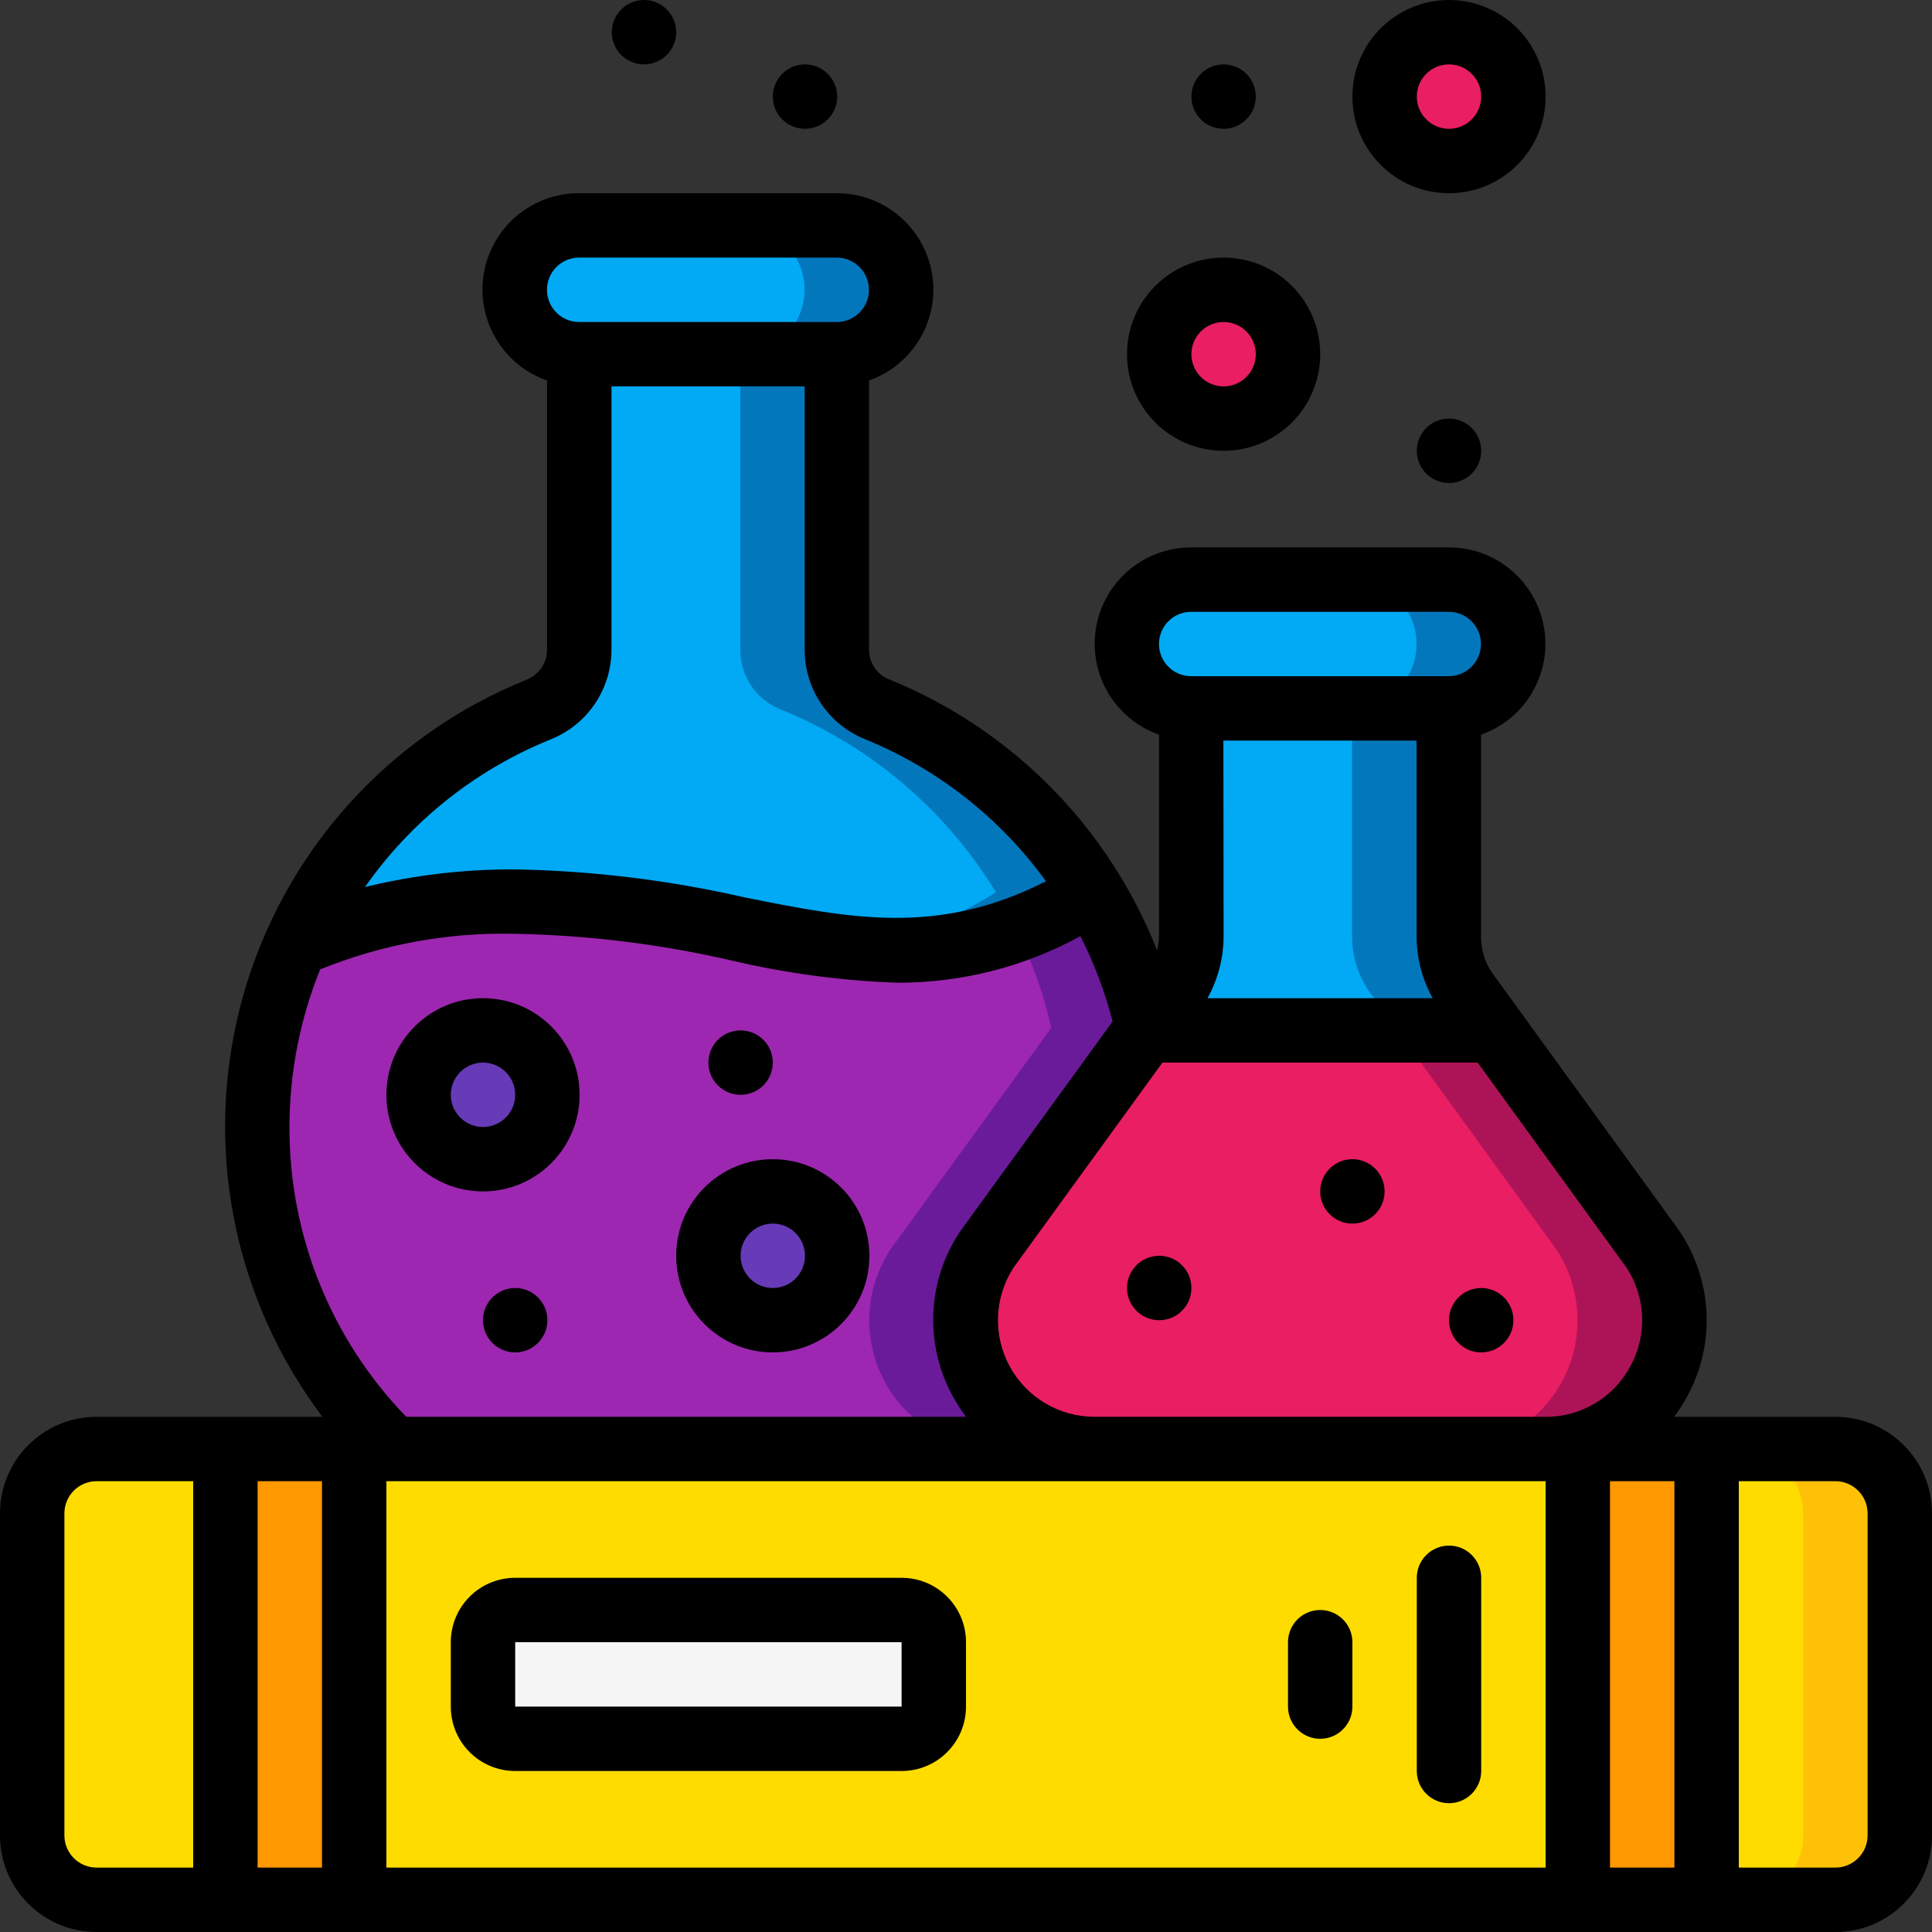 <svg height="512" viewBox="0 0 60 60" width="512" xmlns="http://www.w3.org/2000/svg"><rect x="0" y="0" width="60" height="60" fill="#333333" stroke="none"/><g id="Page-1" fill="none" fill-rule="evenodd"><g id="010---Science-Book" fill-rule="nonzero"><path id="Rectangle-path" d="m49 45h4v14h-4z" fill="#ff9801"/><path id="Rectangle-path" d="m7 45h4v14h-4z" fill="#ff9801"/><path id="Rectangle-path" d="m11 45h38v14h-38z" fill="#ffdc00"/><path id="Shape" d="m7 45v14h-4c-1.103-.003-1.997-.897-2-2v-10c.003-1.103.897-1.997 2-2z" fill="#ffdc00"/><path id="Shape" d="m59 47v10c-.003 1.103-.897 1.997-2 2h-4v-14h4c1.103.003 1.997.897 2 2z" fill="#ffdc00"/><path id="Shape" d="m57 45h-3c1.103.003 1.997.897 2 2v10c-.003 1.103-.897 1.997-2 2h3c1.103-.003 1.997-.897 2-2v-10c-.003-1.103-.897-1.997-2-2z" fill="#fec108"/><rect id="Rectangle-path" fill="#f5f5f5" height="4" rx="1" width="14" x="15" y="50"/><path id="Shape" d="m47.99 45h-14c-.625.004-1.242-.139-1.8-.42-1.022-.518-1.774-1.449-2.064-2.558-.291-1.109-.092-2.289.544-3.242l4.92-6.78h10.81l4.92 6.78c.819 1.228.896 2.807.199 4.108-.697 1.301-2.053 2.113-3.529 2.112z" fill="#e91e63"/><path id="Shape" d="m51.32 38.78-4.92-6.78h-3l4.92 6.78c.819 1.228.896 2.807.199 4.108-.697 1.301-2.053 2.113-3.529 2.112h3c1.476.001 2.832-.811 3.529-2.112.697-1.301.62-2.88-.199-4.108z" fill="#ad1457"/><path id="Shape" d="m46.4 32h-10.81l.06-.08.84-1.16c.327-.496.501-1.076.5-1.67v-7.09h8v7.09c.003.595.18 1.175.51 1.67z" fill="#02a9f4"/><path id="Shape" d="m45.5 30.76c-.33-.495-.507-1.075-.51-1.67v-7.09h-3v7.09c.003.595.18 1.175.51 1.67l.9 1.24h3z" fill="#0377bc"/><rect id="Rectangle-path" fill="#02a9f4" height="4" rx="2" width="12" x="34.993" y="18"/><path id="Shape" d="m44.993 18h-3c1.105 0 2 .895 2 2s-.895 2-2 2h3c1.105 0 2-.895 2-2s-.895-2-2-2z" fill="#0377bc"/><path id="Shape" d="m32.19 44.58c-.13.14-.27.28-.41.42h-19.58c-4.177-4.082-5.377-10.331-3.01-15.67 2.142-.947 4.469-1.402 6.81-1.33 7.58 0 11.57 3.59 17.93-.29.804 1.298 1.386 2.721 1.72 4.21l-4.98 6.86c-.637.953-.835 2.133-.544 3.242.291 1.109 1.042 2.04 2.064 2.558z" fill="#9d27b0"/><path id="Shape" d="m30.67 38.78 4.98-6.86c-.334-1.489-.916-2.912-1.72-4.21-.749.462-1.542.848-2.368 1.152.483.972.849 1.999 1.088 3.058l-4.98 6.86c-.637.953-.835 2.133-.544 3.242.291 1.109 1.042 2.04 2.064 2.558-.13.14-.27.28-.41.42h3c.14-.14.28-.28.41-.42-1.022-.518-1.774-1.449-2.064-2.558-.291-1.109-.092-2.289.544-3.242z" fill="#6a1b9a"/><path id="Shape" d="m33.93 27.71c-6.36 3.88-10.35.29-17.93.29-2.341-.072-4.668.383-6.81 1.33 1.475-3.32 4.182-5.937 7.55-7.3.754-.305 1.248-1.037 1.25-1.85v-9.18h8v9.18c-.002.815.494 1.548 1.25 1.85 2.782 1.126 5.128 3.117 6.69 5.68z" fill="#02a9f4"/><path id="Shape" d="m27.24 22.03c-.756-.302-1.252-1.035-1.25-1.85v-9.18h-3l0 9.18c-.002.815.494 1.548 1.25 1.85 2.782 1.126 5.128 3.117 6.69 5.68-1.412.9-3.003 1.482-4.663 1.707 2.676.367 5.395-.239 7.663-1.707-1.562-2.563-3.908-4.554-6.69-5.68z" fill="#0377bc"/><rect id="Rectangle-path" fill="#02a9f4" height="4" rx="2" width="12" x="15.987" y="7"/><path id="Shape" d="m25.987 7h-3c1.105 0 2 .895 2 2s-.895 2-2 2h3c1.105 0 2-.895 2-2s-.895-2-2-2z" fill="#0377bc"/><circle id="Oval" cx="38" cy="11" fill="#e91e63" r="2"/><circle id="Oval" cx="45" cy="3" fill="#e91e63" r="2"/><circle id="Oval" cx="15" cy="34" fill="#673ab7" r="2"/><circle id="Oval" cx="24" cy="39" fill="#673ab7" r="2"/><g fill="#000"><path id="Shape" d="m57 44h-5.008c.153-.203.29-.417.41-.641.889-1.635.784-3.632-.271-5.165l-5.8-7.992c-.219-.329-.336-.715-.336-1.11v-6.276c1.377-.485 2.203-1.892 1.955-3.33s-1.496-2.489-2.955-2.486h-8c-1.459-.003-2.708 1.047-2.955 2.486s.579 2.845 1.955 3.33v6.276c-.005.144-.025.287-.061.426-1.502-3.827-4.508-6.87-8.317-8.418-.38-.148-.63-.516-.627-.924v-8.361c1.375-.486 2.2-1.892 1.953-3.329s-1.494-2.487-2.953-2.486h-8c-1.462-.007-2.715 1.044-2.963 2.485-.248 1.441.583 2.85 1.963 3.332v8.363c-.001.406-.248.77-.624.923-4.321 1.739-7.586 5.391-8.831 9.879-1.245 4.488-.329 9.301 2.478 13.018h-7.013c-1.657 0-3 1.343-3 3v10c0 1.657 1.343 3 3 3h54c1.657 0 3-1.343 3-3v-10c0-1.657-1.343-3-3-3zm-5 14h-2v-12h2zm-39.8-12h35.8v12h-36v-12zm38.439-3.584c-.515.982-1.537 1.594-2.646 1.584h-14c-1.099 0-2.111-.601-2.636-1.567-.525-.966-.48-2.141.118-3.064l4.625-6.369h9.79l4.6 6.336c.623.918.68 2.106.149 3.08zm-12.646-19.416h6v6.092c.004.668.176 1.324.5 1.908h-6.993c.324-.584.496-1.24.5-1.908zm-1-4h8c.552 0 1 .448 1 1s-.448 1-1 1h-8c-.552 0-1-.448-1-1s.448-1 1-1zm-19.007-11h8c.552 0 1 .448 1 1s-.448 1-1 1h-8c-.552 0-1-.448-1-1s.448-1 1-1zm-.864 14.954c1.128-.46 1.866-1.556 1.868-2.774v-8.18h6v8.18c-.001 1.222.742 2.321 1.875 2.777 2.248.917 4.195 2.445 5.619 4.411-3.345 1.7-6.035 1.166-9.365.5-2.337-.534-4.722-.825-7.119-.868-1.571-.008-3.138.176-4.665.547 1.443-2.059 3.454-3.655 5.787-4.593zm-8.132 12.046c-0-1.677.323-3.339.953-4.894 1.922-.78 3.983-1.157 6.057-1.106 2.265.043 4.52.321 6.728.831 1.69.399 3.415.629 5.151.688 1.983.004 3.934-.493 5.674-1.445.429.843.764 1.731 1 2.648l-4.72 6.5c-1.039 1.529-1.134 3.51-.248 5.132.122.225.261.441.415.646h-17.384c-2.337-2.412-3.638-5.642-3.626-9zm-6.99 22v-10c0-.552.448-1 1-1h3v12h-3c-.552 0-1-.448-1-1zm6-11h2v12h-2zm50 11c0 .552-.448 1-1 1h-3v-12h3c.552 0 1 .448 1 1z"/><path id="Shape" d="m16 55h12c1.105 0 2-.895 2-2v-2c0-1.105-.895-2-2-2h-12c-1.105 0-2 .895-2 2v2c0 1.105.895 2 2 2zm0-4h12v2h-12z"/><path id="Shape" d="m45 56c.552 0 1-.448 1-1v-6c0-.552-.448-1-1-1s-1 .448-1 1v6c0 .552.448 1 1 1z"/><path id="Shape" d="m41 54c.552 0 1-.448 1-1v-2c0-.552-.448-1-1-1s-1 .448-1 1v2c0 .552.448 1 1 1z"/><path id="Shape" d="m38 14c1.657 0 3-1.343 3-3 0-1.657-1.343-3-3-3s-3 1.343-3 3c0 1.657 1.343 3 3 3zm0-4c.552 0 1 .448 1 1s-.448 1-1 1-1-.448-1-1 .448-1 1-1z"/><path id="Shape" d="m45 6c1.657 0 3-1.343 3-3s-1.343-3-3-3-3 1.343-3 3 1.343 3 3 3zm0-4c.552 0 1 .448 1 1s-.448 1-1 1-1-.448-1-1 .448-1 1-1z"/><circle id="Oval" cx="45" cy="14" r="1"/><circle id="Oval" cx="38" cy="3" r="1"/><circle id="Oval" cx="25" cy="3" r="1"/><circle id="Oval" cx="20" cy="1" r="1"/><path id="Shape" d="m15 31c-1.657 0-3 1.343-3 3s1.343 3 3 3 3-1.343 3-3-1.343-3-3-3zm0 4c-.552 0-1-.448-1-1s.448-1 1-1 1 .448 1 1-.448 1-1 1z"/><path id="Shape" d="m24 36c-1.657 0-3 1.343-3 3s1.343 3 3 3 3-1.343 3-3-1.343-3-3-3zm0 4c-.552 0-1-.448-1-1s.448-1 1-1 1 .448 1 1-.448 1-1 1z"/><circle id="Oval" cx="23" cy="33" r="1"/><circle id="Oval" cx="16" cy="41" r="1"/><circle id="Oval" cx="36" cy="40" r="1"/><circle id="Oval" cx="46" cy="41" r="1"/><circle id="Oval" cx="42" cy="37" r="1"/></g></g></g></svg>